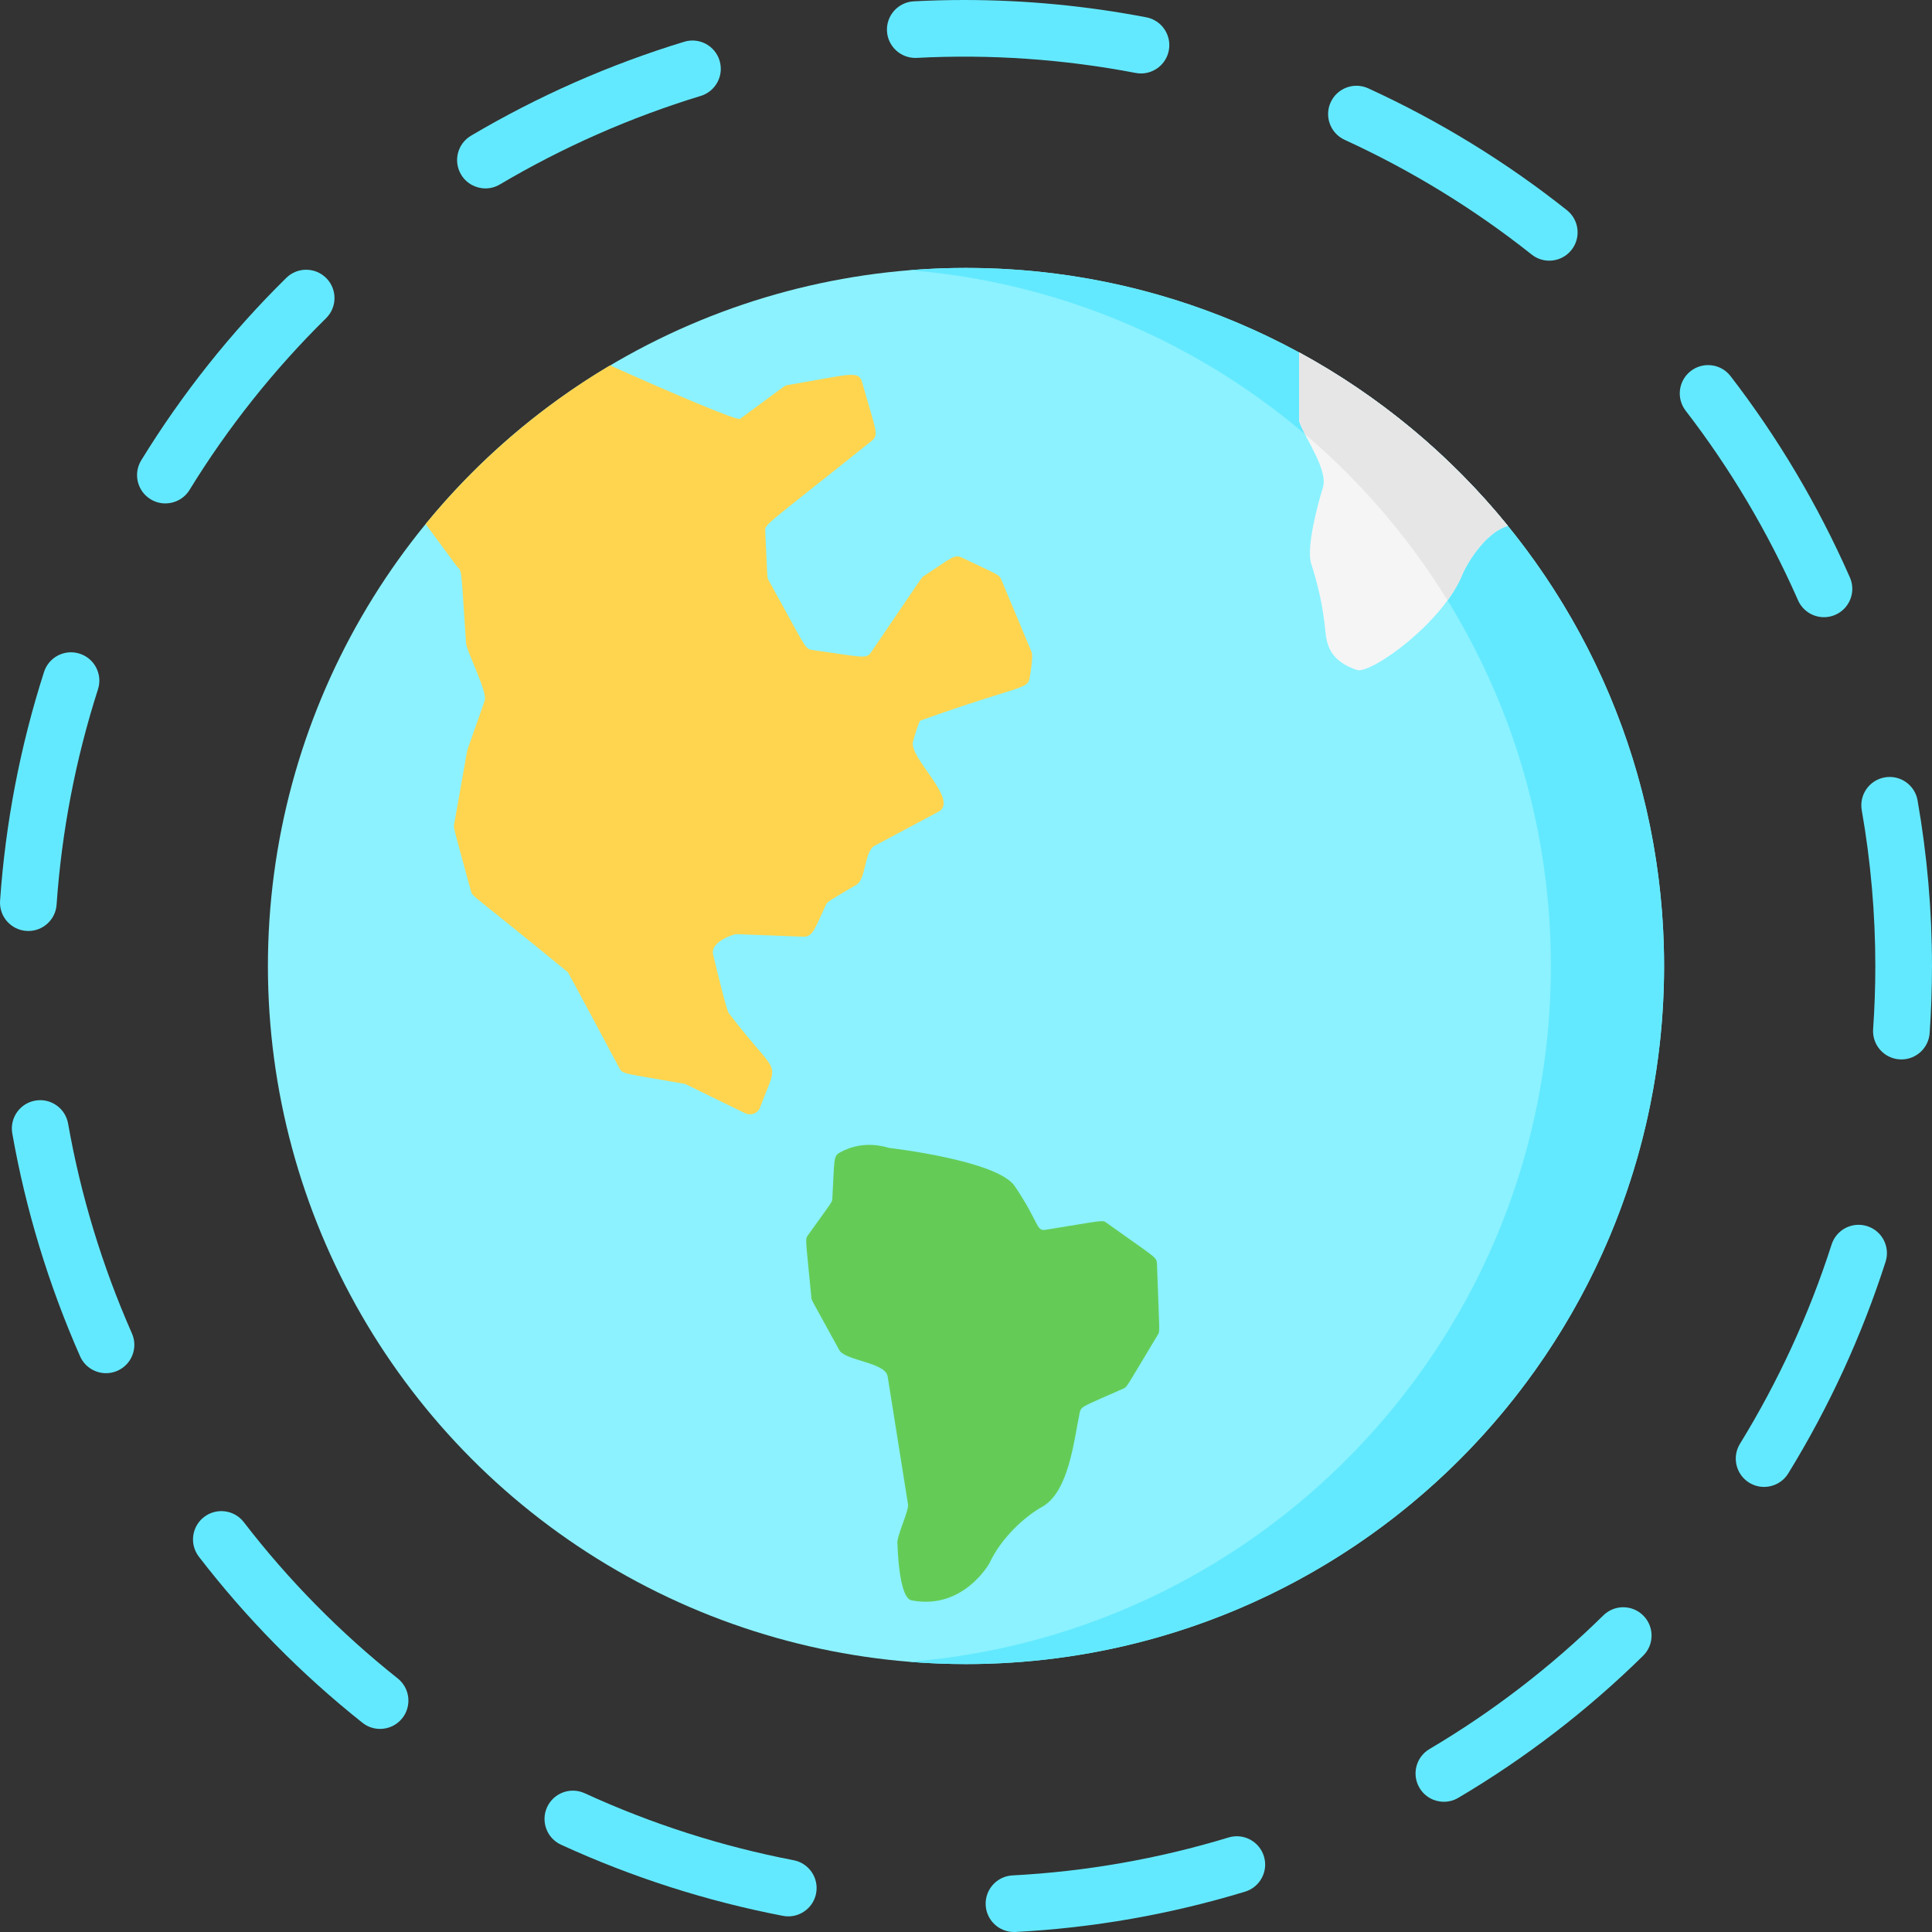 <svg id="Layer_1" enable-background="new 0 0 512 512" height="512" viewBox="0 0 512 512" width="512" xmlns="http://www.w3.org/2000/svg"><rect x="0" y="0" width="512" height="512" fill="#333333" stroke="none"/><g><circle cx="256" cy="256" fill="#8cf2ff" r="185"/><path d="m256 71c-5.051 0-10.052.21-15 .607 95.157 7.637 170 87.271 170 184.393s-74.843 176.756-170 184.393c4.948.397 9.949.607 15 .607 102.173 0 185-82.827 185-185s-82.827-185-185-185z" fill="#63e9ff"/><path d="m306.842 353.703c-8.595 14.293-8.091 13.811-9.152 14.287-10.679 4.79-11.183 4.61-11.557 6.394-1.544 7.366-2.869 21.016-9.986 24.959-4.132 2.289-10.637 7.833-13.954 14.956 0 0-6.935 12.481-20.636 9.807-3.434-.67-3.709-14.794-3.709-14.794-.472-1.882 3.072-8.828 2.782-10.652l-5.395-33.904c-.599-3.763-11.239-4.103-12.82-6.981-7.812-14.216-7.324-13.147-7.397-13.919-1.472-15.571-1.717-15.371-.9-16.512 6.598-9.215 6.4-8.695 6.459-9.734.58-10.112.206-11.189 1.941-12.158 6.489-3.623 12.457-1.362 13.159-1.234 0 0 28.619 3.276 33.235 10.11 6.558 9.71 5.614 11.99 8.144 11.583 15.636-2.513 15.021-2.687 16.23-1.823 12.926 9.253 13.251 9.014 13.316 10.814.67 18.688.812 17.85.24 18.801z" fill="#64cc56"/><path d="m272.869 179.589c-.438 3.191-2.49 1.92-28.951 11.372-.377.131-1.412 3.639-1.955 5.55-1.201 4.288 12.415 15.589 6.716 18.623l-16.922 9.022c-2.709 1.438-2.227 8.768-4.761 10.285-7.514 4.498-7.654 4.384-8.154 5.445-2.832 5.953-3.349 8.452-5.953 8.347l-17.737-.675c-.675-.026-6.97 2.008-6.164 5.401 1.096 4.594 3.647 15.124 4.173 15.572 13.616 17.842 13.336 11.372 8.294 24.9-.596 1.605-2.446 2.332-3.981 1.587-16.352-7.935-15.633-7.724-16.334-7.838-15.852-2.797-16.115-2.446-17.009-4.13-2.788-5.226-13.476-25.26-13.634-25.391-25.348-20.797-25.26-19.903-25.707-21.551-4.787-17.527-4.603-16.773-4.454-17.606 3.691-20.841 3.472-19.631 3.586-19.938l4.533-12.906c.798-2.271-4.796-13.003-4.945-15.221-1.35-19.35-.982-19.114-2.323-20.201-.044-.035-3.84-5.208-8.391-11.372 13.678-16.694 30.214-30.959 48.863-42.033 17.106 7.654 33.712 14.721 34.466 14.169 12.398-9.057 11.644-8.794 12.687-8.969 16.527-2.779 18.737-4.024 19.675-.693 3.639 12.915 4.524 13.897 2.525 15.493-29.083 23.243-28.302 21.981-28.206 24.067.587 12.512.447 12.1.912 12.924 9.855 17.755 9.531 18.149 11.547 18.43 13.511 1.876 14.283 2.508 15.624.544 14.432-21.227 13.301-19.727 13.985-20.175 7.347-4.822 8.049-5.795 9.978-4.875 9.539 4.568 9.925 4.472 10.495 5.839l8.049 19.228c.508 1.191-.536 6.846-.527 6.776z" fill="#ffd54f"/><path d="m399.599 139.354c-6.558 1.938-11.452 11.334-11.952 12.613-5.054 12.949-24.109 26.557-27.985 25.619-5.743-2.008-7.919-4.968-8.399-10.069-.708-7.514-2.159-12.977-3.779-18.12-1.621-5.142 3.031-19.989 3.031-19.989 1.675-4.629-4.584-13.052-6.232-17.761v-18.263c21.314 11.6 40.103 27.268 55.316 45.97z" fill="#f5f5f5"/><path d="m383.606 159.098c1.7-2.336 3.109-4.745 4.041-7.131.5-1.28 5.394-10.676 11.952-12.614-15.212-18.702-34.001-34.37-55.316-45.969v18.264c.349.996.909 2.164 1.551 3.421 14.776 12.575 27.546 27.434 37.772 44.029z" fill="#e6e6e6"/><g fill="#63e9ff"><path d="m105.398 444.799c-15.223-12.095-28.947-26.027-40.788-41.409-2.528-3.283-7.242-3.899-10.531-1.371-3.286 2.528-3.9 7.24-1.372 10.524 12.586 16.348 27.169 31.153 43.346 44.006 1.381 1.097 3.03 1.63 4.668 1.63 2.211 0 4.401-.971 5.883-2.835 2.579-3.245 2.04-7.965-1.206-10.545z"/><path d="m185.697 25.423c3.967-1.208 6.203-5.401 4.995-9.366s-5.407-6.202-9.371-4.992c-9.821 2.99-19.597 6.622-29.055 10.793-9.415 4.152-18.649 8.899-27.447 14.108-3.569 2.112-4.747 6.716-2.634 10.282 1.403 2.366 3.902 3.681 6.467 3.681 1.301 0 2.619-.338 3.82-1.049 8.286-4.906 16.985-9.377 25.855-13.289 8.914-3.931 18.121-7.352 27.37-10.168z"/><path d="m210.322 492.98c-19.074-3.67-37.705-9.644-55.375-17.755-3.764-1.728-8.225-.079-9.957 3.688-1.731 3.767-.079 8.223 3.69 9.952 18.764 8.614 38.548 14.957 58.803 18.854.48.092.957.137 1.428.137 3.528 0 6.673-2.497 7.365-6.088.783-4.07-1.882-8.005-5.954-8.788z"/><path d="m18.046 297.76c-.719-4.082-4.617-6.805-8.697-6.091-4.084.718-6.813 4.61-6.094 8.692 3.561 20.228 9.605 40.101 17.966 59.067 1.238 2.809 3.99 4.481 6.875 4.481 1.011 0 2.039-.205 3.024-.639 3.794-1.671 5.515-6.101 3.843-9.894-7.874-17.864-13.566-36.576-16.917-55.616z"/><path d="m86.485 73.722c-2.911-2.953-7.665-2.988-10.619-.079-14.686 14.461-27.618 30.725-38.435 48.338-2.169 3.533-1.064 8.154 2.471 10.322 1.226.752 2.581 1.11 3.922 1.11 2.523 0 4.989-1.272 6.406-3.58 10.183-16.58 22.355-31.888 36.177-45.498 2.953-2.908 2.989-7.66.078-10.613z"/><path d="m302.38 19.466c3.529 0 6.677-2.499 7.366-6.092.782-4.071-1.886-8.004-5.958-8.785-15.877-3.046-32.1-4.589-48.219-4.589-4.448 0-8.96.119-13.408.353-4.142.218-7.321 3.75-7.103 7.889.217 4.139 3.779 7.303 7.893 7.1 19.359-1.019 38.937.33 58.005 3.988.48.091.955.136 1.424.136z"/><path d="m7.517 246.72c3.911 0 7.209-3.029 7.483-6.987 1.338-19.343 5.028-38.544 10.97-57.07 1.265-3.947-.91-8.172-4.859-9.437-3.947-1.266-8.176.908-9.443 4.856-6.308 19.675-10.228 40.068-11.65 60.615-.285 4.135 2.836 7.719 6.973 8.005.177.012.352.018.526.018z"/><path d="m494.843 324.946c-3.951-1.269-8.177.904-9.445 4.851-5.946 18.508-14.118 36.278-24.289 52.816-2.171 3.531-1.068 8.153 2.465 10.324 1.227.753 2.584 1.112 3.925 1.112 2.522 0 4.986-1.27 6.404-3.576 10.801-17.564 19.479-36.434 25.792-56.087 1.27-3.946-.903-8.173-4.852-9.44z"/><path d="m508.177 212.111c-.716-4.082-4.601-6.814-8.694-6.095-4.085.716-6.815 4.606-6.099 8.689 2.388 13.603 3.598 27.508 3.598 41.327-.001 5.549-.198 11.168-.583 16.7-.288 4.135 2.831 7.721 6.968 8.009.178.012.354.019.53.019 3.909 0 7.207-3.026 7.482-6.984.411-5.877.619-11.846.62-17.743.001-14.687-1.286-29.465-3.822-43.922z"/><path d="m476.499 159.083c1.238 2.809 3.989 4.481 6.875 4.481 1.011 0 2.038-.205 3.023-.639 3.794-1.671 5.516-6.1 3.844-9.894l-.111-.251c-8.371-18.963-18.975-36.828-31.516-53.1-2.531-3.283-7.246-3.895-10.531-1.365-3.285 2.529-3.897 7.242-1.366 10.525 11.806 15.316 21.789 32.138 29.665 49.98z"/><path d="m424.908 428.092c-13.833 13.605-29.34 25.526-46.087 35.431-3.569 2.111-4.751 6.713-2.639 10.281 1.402 2.368 3.903 3.684 6.469 3.684 1.3 0 2.617-.338 3.817-1.047 17.796-10.524 34.272-23.192 48.974-37.65 2.956-2.907 2.994-7.659.085-10.613-2.91-2.957-7.663-2.994-10.619-.086z"/><path d="m325.585 486.951c-18.615 5.658-37.881 9.039-57.259 10.05-4.142.216-7.324 3.747-7.108 7.886.209 4.006 3.526 7.114 7.493 7.114.131 0 .264-.003.397-.01 20.595-1.074 41.066-4.667 60.846-10.678 3.967-1.206 6.206-5.398 5-9.364-1.209-3.967-5.405-6.201-9.369-4.998z"/><path d="m410.571 69.082c2.212 0 4.403-.973 5.885-2.838 2.579-3.246 2.038-7.967-1.21-10.545-16.141-12.812-33.854-23.675-52.645-32.288-3.769-1.727-8.227-.074-9.955 3.693-1.729 3.768-.074 8.223 3.696 9.95 17.693 8.11 34.37 18.338 49.565 30.399 1.38 1.097 3.028 1.629 4.664 1.629z"/></g></g></svg>